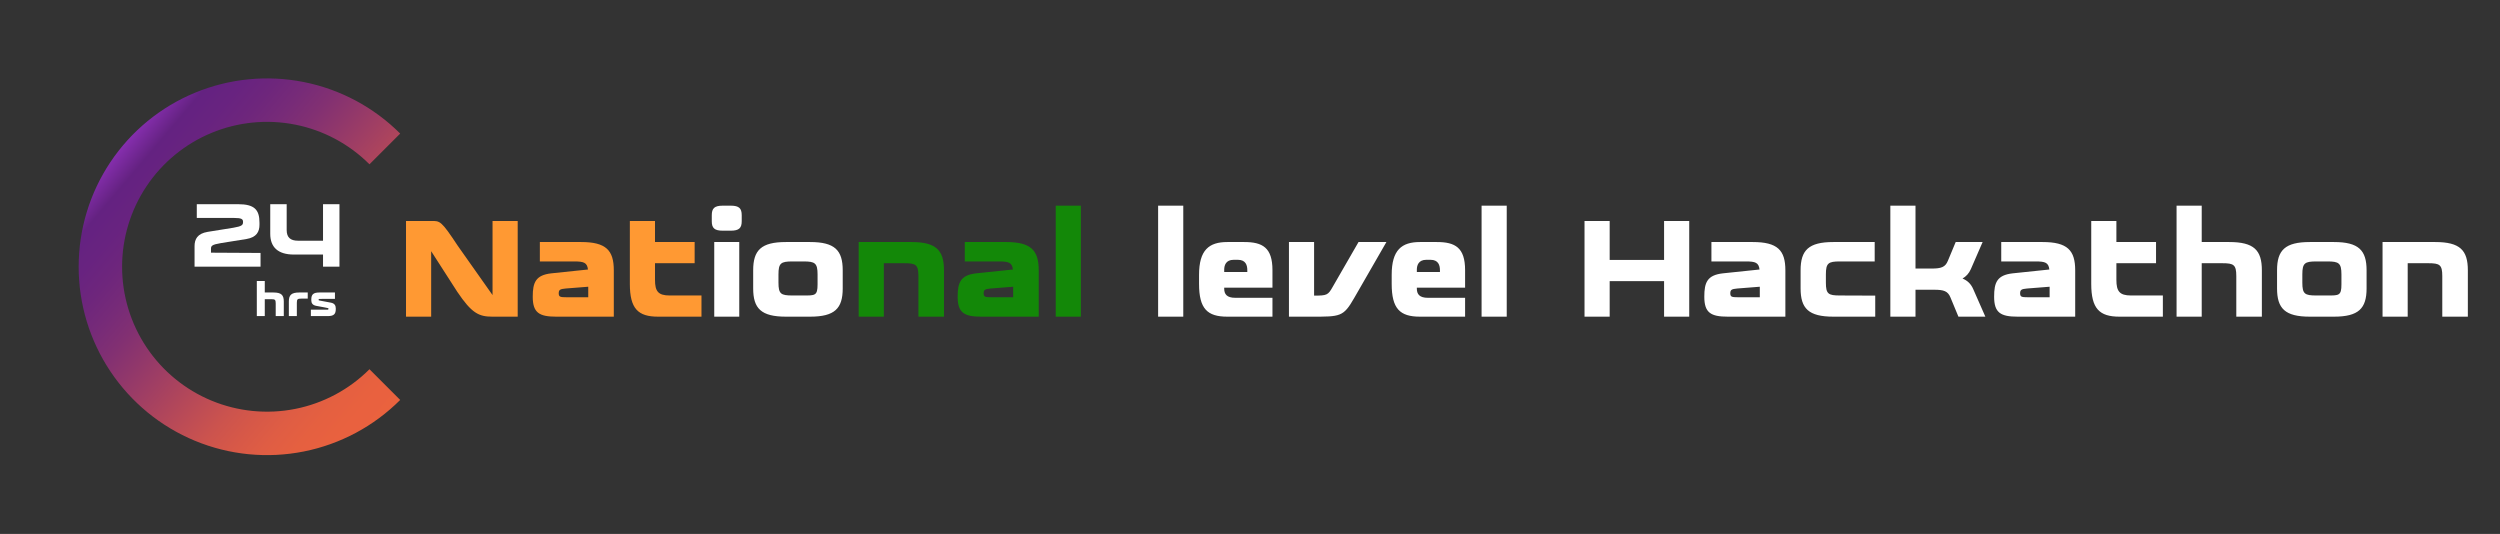 <svg width="810" height="173" viewBox="0 0 810 173" fill="none" xmlns="http://www.w3.org/2000/svg">
<rect x="0" y="0" width="810" height="173" fill="#333333" stroke="none"/>
<path d="M159.584 95.603V71.597H167.734V102.601H159.496C155.111 102.601 152.808 101.45 148.157 94.54L139.698 81.386V102.601H131.548V71.597H139.786C142.577 71.597 142.887 71.42 148.334 79.658L159.584 95.603ZM188.287 78.418C196.348 78.418 198.873 81.076 198.873 87.586V102.601H180.226C174.69 102.601 172.608 101.317 172.608 96.135C172.608 91.528 173.538 89.137 178.632 88.561L190.502 87.321C190.236 85.062 189.129 84.707 186.073 84.707H174.911V78.418H188.287ZM190.59 96.312V92.901L183.282 93.477C181.511 93.654 181.024 93.832 181.024 95.072C181.068 96.179 181.467 96.312 183.592 96.312H190.59ZM216.96 95.736H227.279V102.601H213.239C206.728 102.601 204.071 100.032 204.071 91.971V71.597H212.22V78.418H225.065V85.283H212.22V90.687C212.22 94.363 213.239 95.736 216.96 95.736Z" fill="#FF9933"/>
<path d="M236.773 66.637C239.475 66.637 240.316 67.523 240.316 69.737V71.686C240.316 73.856 239.475 74.742 236.773 74.742H234.16C231.458 74.742 230.617 73.856 230.617 71.686V69.737C230.617 67.523 231.458 66.637 234.16 66.637H236.773ZM239.519 102.601H231.414V78.418H239.519V102.601ZM262.455 78.418C270.472 78.418 273.041 81.076 273.041 87.586V93.433C273.041 99.944 270.472 102.601 262.455 102.601H254.66C246.599 102.601 244.03 99.944 244.03 93.433V87.586C244.03 81.076 246.599 78.418 254.66 78.418H262.455ZM264.891 92.148V88.915C264.891 85.239 264.05 84.707 260.374 84.707H256.742C253.021 84.707 252.224 85.239 252.224 88.915V91.573C252.224 95.249 253.021 95.736 256.742 95.736H260.374C264.05 95.736 264.891 95.825 264.891 92.148ZM383.38 102.601H375.23V66.637H383.38V102.601ZM412.277 87.542V93.211H396.643V93.521C396.643 95.293 397.484 96.489 400.23 96.489H412.277V102.601H397.661C391.151 102.601 388.493 100.032 388.493 91.971V89.048C388.493 80.987 391.726 78.418 397.661 78.418H403.109C409.044 78.418 412.277 80.19 412.277 87.542ZM396.643 87.365V88.118H404.128V87.542C404.128 85.903 403.596 84.176 401.072 84.176H399.699C397.174 84.176 396.643 85.992 396.643 87.365ZM440.162 78.418H449.197L438.745 96.578C435.246 102.69 434.271 102.601 424.926 102.601H417.618V78.418H425.767V95.78C429.887 95.78 430.285 95.647 431.791 92.946L440.162 78.418ZM474.691 87.542V93.211H459.057V93.521C459.057 95.293 459.898 96.489 462.644 96.489H474.691V102.601H460.075C453.565 102.601 450.907 100.032 450.907 91.971V89.048C450.907 80.987 454.14 78.418 460.075 78.418H465.523C471.458 78.418 474.691 80.19 474.691 87.542ZM459.057 87.365V88.118H466.542V87.542C466.542 85.903 466.01 84.176 463.486 84.176H462.113C459.588 84.176 459.057 85.992 459.057 87.365ZM488.181 102.601H480.032V66.637H488.181V102.601ZM539.161 84.22V71.597H547.311V102.601H539.161V91.085H521.534V102.601H513.384V71.597H521.534V84.22H539.161ZM567.875 78.418C575.936 78.418 578.461 81.076 578.461 87.586V102.601H559.814C554.278 102.601 552.196 101.317 552.196 96.135C552.196 91.528 553.126 89.137 558.22 88.561L570.09 87.321C569.824 85.062 568.717 84.707 565.661 84.707H554.499V78.418H567.875ZM570.178 96.312V92.901L562.87 93.477C561.099 93.654 560.611 93.832 560.611 95.072C560.656 96.179 561.054 96.312 563.18 96.312H570.178ZM596.104 95.736L607.576 95.78V102.601H594.023C585.962 102.601 583.393 99.944 583.393 93.433V87.586C583.393 81.076 585.962 78.418 594.023 78.418H607.399V84.707H596.104C592.384 84.707 591.587 85.239 591.587 88.915V91.573C591.587 95.249 592.384 95.736 596.104 95.736ZM639.357 93.743L643.255 102.601H634.529L631.96 96.4C631.119 94.319 629.79 93.876 626.69 93.876H620.622V102.601H612.472V66.637H620.622V87.011H625.848C628.949 87.011 630.277 86.568 631.119 84.486L633.644 78.418H642.369L638.56 87.188C637.94 88.605 637.01 89.579 635.858 90.244C637.453 90.908 638.604 91.971 639.357 93.743ZM661.777 78.418C669.838 78.418 672.363 81.076 672.363 87.586V102.601H653.716C648.18 102.601 646.098 101.317 646.098 96.135C646.098 91.528 647.028 89.137 652.122 88.561L663.992 87.321C663.726 85.062 662.619 84.707 659.563 84.707H648.401V78.418H661.777ZM664.08 96.312V92.901L656.772 93.477C655.001 93.654 654.514 93.832 654.514 95.072C654.558 96.179 654.956 96.312 657.082 96.312H664.08ZM690.45 95.736H700.769V102.601H686.729C680.218 102.601 677.561 100.032 677.561 91.971V71.597H685.71V78.418H698.555V85.283H685.71V90.687C685.71 94.363 686.729 95.736 690.45 95.736ZM722.259 78.418C730.32 78.418 732.844 81.076 732.844 87.586V102.601H724.562V89.447C724.562 85.77 723.72 85.283 720.044 85.283H713.356V102.601H705.207V66.637H713.356V78.418H722.259ZM756.188 78.418C764.204 78.418 766.773 81.076 766.773 87.586V93.433C766.773 99.944 764.204 102.601 756.188 102.601H748.393C740.332 102.601 737.763 99.944 737.763 93.433V87.586C737.763 81.076 740.332 78.418 748.393 78.418H756.188ZM758.624 92.148V88.915C758.624 85.239 757.782 84.707 754.106 84.707H750.474C746.754 84.707 745.957 85.239 745.957 88.915V91.573C745.957 95.249 746.754 95.736 750.474 95.736H754.106C757.782 95.736 758.624 95.825 758.624 92.148ZM771.945 78.418H788.997C797.058 78.418 799.583 81.076 799.583 87.586V102.601H791.3V89.447C791.3 85.77 790.459 85.283 786.782 85.283H780.095V102.601H771.945V78.418Z" fill="white"/>
<path d="M278.213 78.418H295.265C303.326 78.418 305.85 81.076 305.85 87.586V102.601H297.568V89.447C297.568 85.77 296.726 85.283 293.05 85.283H286.362V102.601H278.213V78.418ZM325.961 78.418C334.022 78.418 336.547 81.076 336.547 87.586V102.601H317.9C312.364 102.601 310.282 101.317 310.282 96.135C310.282 91.528 311.213 89.137 316.306 88.561L328.176 87.321C327.91 85.062 326.803 84.707 323.747 84.707H312.586V78.418H325.961ZM328.265 96.312V92.901L320.957 93.477C319.185 93.654 318.698 93.832 318.698 95.072C318.742 96.179 319.141 96.312 321.267 96.312H328.265ZM350.205 102.601H342.055V66.637H350.205V102.601Z" fill="#138808"/>
<path d="M129.661 129.584C121.127 138.118 110.253 143.93 98.415 146.285C86.578 148.639 74.308 147.431 63.157 142.812C52.006 138.193 42.475 130.371 35.769 120.335C29.063 110.3 25.484 98.501 25.484 86.431C25.484 74.362 29.063 62.563 35.769 52.528C42.474 42.492 52.005 34.67 63.156 30.052C74.307 25.433 86.577 24.224 98.415 26.579C110.252 28.934 121.126 34.746 129.661 43.281L119.709 53.232C113.143 46.666 104.777 42.194 95.669 40.382C86.561 38.57 77.121 39.5 68.541 43.054C59.962 46.607 52.629 52.625 47.47 60.346C42.311 68.067 39.557 77.145 39.558 86.431C39.558 95.718 42.311 104.795 47.471 112.517C52.63 120.238 59.963 126.256 68.542 129.81C77.121 133.363 86.562 134.293 95.67 132.482C104.778 130.67 113.144 126.198 119.71 119.632L129.661 129.584Z" fill="url(#paint0_linear_18_8)"/>
<path d="M68.36 80.653C68.36 81.608 68.36 81.868 68.36 81.868L84.417 81.955V86.411H63.036V79.756C63.036 77.5 63.962 75.677 67.26 75.127L75.564 73.796C78.486 73.305 78.746 72.871 78.746 71.887C78.746 70.961 78.226 70.614 75.795 70.614H63.76V66.158H77.126C82.392 66.158 84.07 67.894 84.07 72.147V72.813C84.07 75.069 83.144 76.892 79.846 77.442L71.542 78.773C68.562 79.264 68.36 79.698 68.36 80.653Z" fill="white"/>
<path d="M104.659 77.992V66.158H109.983V86.411H104.659V82.476H95.227C89.962 82.476 87.56 79.988 87.56 75.764V66.158H92.884V74.549C92.884 76.95 94.128 77.992 96.558 77.992H104.659Z" fill="white"/>
<path d="M88.601 94.768C91.15 94.768 91.948 95.608 91.948 97.666V102.414H89.329V98.255C89.329 97.092 89.063 96.938 87.901 96.938H85.786V102.414H83.209V91.043H85.786V94.768H88.601ZM96.948 94.768H99.707V96.756H97.606C96.43 96.756 96.178 96.924 96.178 98.087V102.414H93.587V97.666C93.587 95.608 94.399 94.768 96.948 94.768ZM107.193 98.058C108.439 98.283 108.789 99.053 108.789 99.893V100.159C108.789 101.756 108.159 102.414 106.184 102.414H100.723V100.341H105.33C106.226 100.341 106.437 100.397 106.437 100.033C106.437 99.851 106.353 99.809 105.232 99.613L102.459 99.095C101.213 98.871 100.863 98.143 100.863 97.288V97.036C100.863 95.426 101.493 94.768 103.482 94.768H108.523V96.84H104.336C103.426 96.84 103.216 96.798 103.216 97.148C103.216 97.344 103.314 97.344 104.42 97.54L107.193 98.058Z" fill="white"/>
<defs>
<linearGradient id="paint0_linear_18_8" x1="26.319" y1="63.292" x2="119.785" y2="142.505" gradientUnits="userSpaceOnUse">
<stop stop-color="#852EAD"/>
<stop offset="0.067" stop-color="#642281"/>
<stop offset="0.133" stop-color="#682380"/>
<stop offset="0.2" stop-color="#6E267C"/>
<stop offset="0.267" stop-color="#772B78"/>
<stop offset="0.333" stop-color="#823072"/>
<stop offset="0.4" stop-color="#90376B"/>
<stop offset="0.467" stop-color="#9F3E64"/>
<stop offset="0.533" stop-color="#AE455C"/>
<stop offset="0.6" stop-color="#BD4C55"/>
<stop offset="0.667" stop-color="#CB534E"/>
<stop offset="0.733" stop-color="#D65848"/>
<stop offset="0.8" stop-color="#DF5D44"/>
<stop offset="0.867" stop-color="#E56040"/>
<stop offset="0.933" stop-color="#E9613F"/>
<stop offset="1" stop-color="#EA623E"/>
</linearGradient>
</defs>
</svg>
